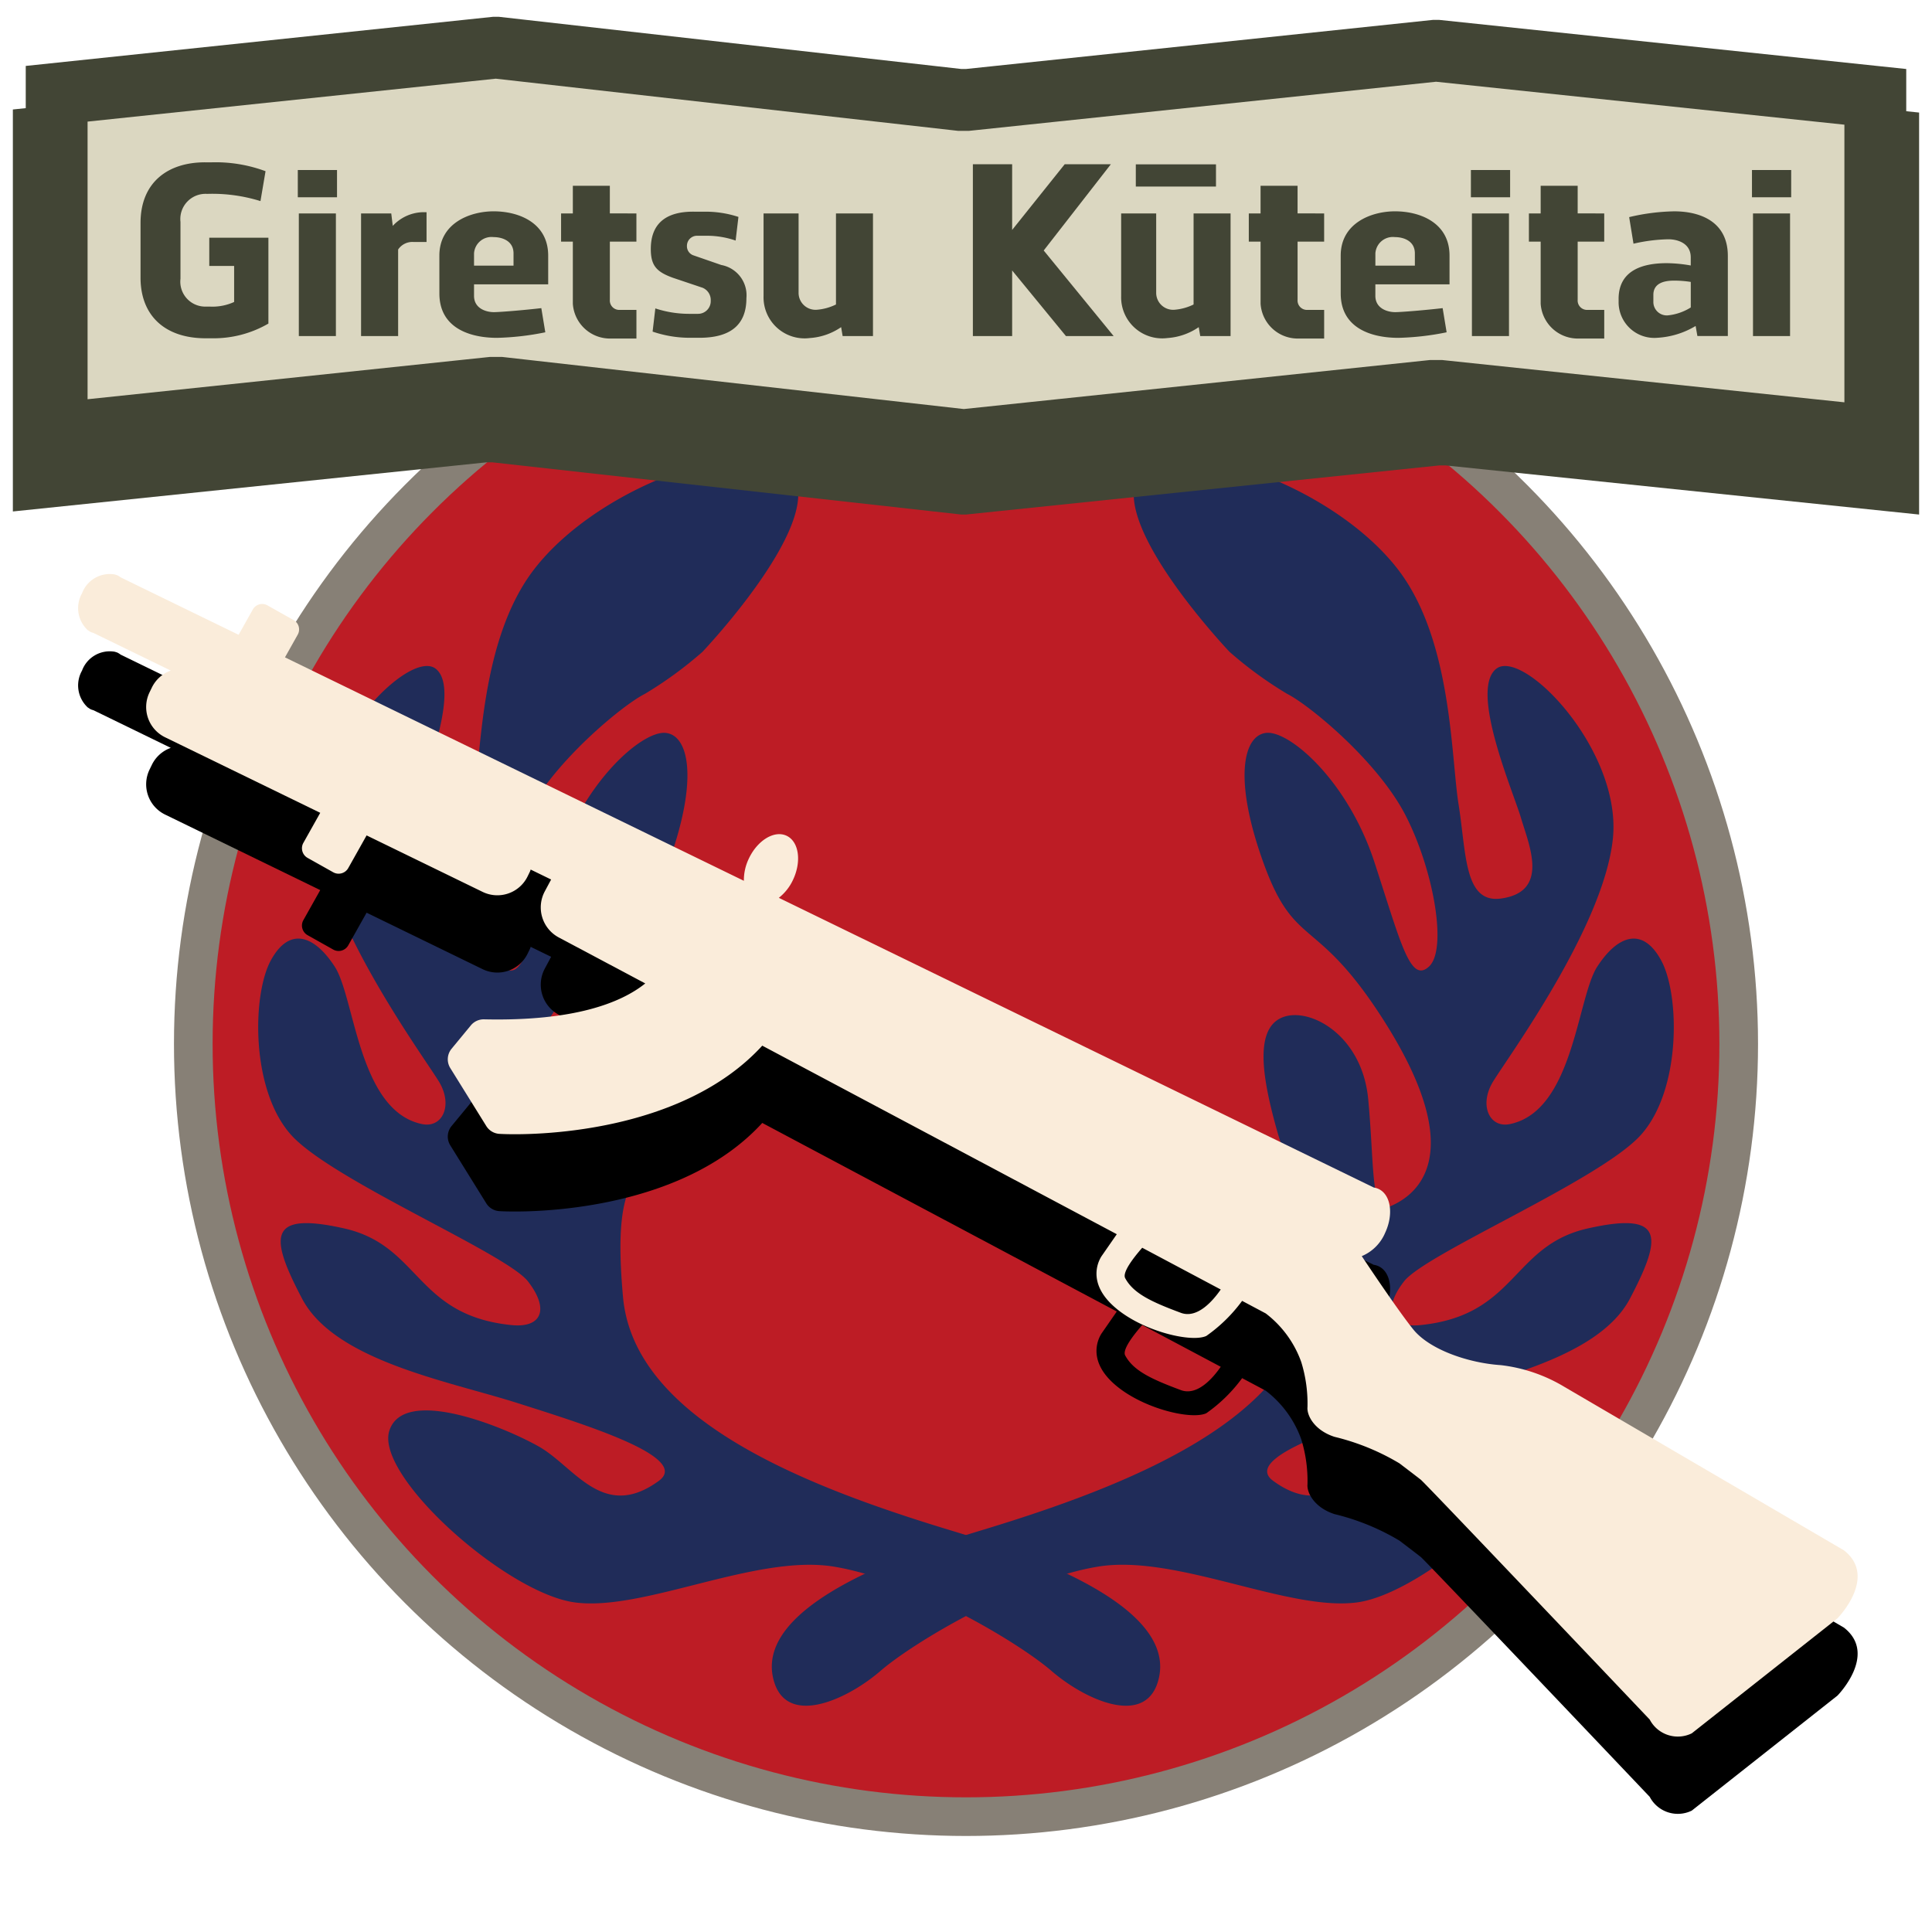 <svg id="Layer_2" data-name="Layer 2" xmlns="http://www.w3.org/2000/svg" width="150" height="150" viewBox="0 0 150 150">
  <defs>
    <style>
      .cls-1 {
        fill: #bd1c25;
        stroke: #878076;
        stroke-miterlimit: 10;
        stroke-width: 3px;
      }

      .cls-2 {
        fill: #202c59;
      }

      .cls-3 {
        fill: #424535;
      }

      .cls-4 {
        fill: #dbd7c1;
      }

      .cls-5 {
        fill: #faecda;
      }
    </style>
  </defs>
  <circle class="cls-1" cx="75" cy="81.052" r="59.993"/>
  <g>
    <path class="cls-2" d="M95.46,50.609S86.266,40.93,88.322,37.058s14.881.242,20.205,7.138c4.224,5.472,4.114,14.518,4.718,18.269s.411,7.689,3.288,7.297c3.815-.52,2.165-4.185,1.56-6.242s-4.001-9.887-1.945-11.581,9.8,6.291,9.074,13.187-8.227,17.059-9.316,18.874-.261,3.599,1.32,3.274c4.945-1.017,5.213-9.807,6.786-12.227s3.509-3.146,4.96-.484,1.573,10.042-1.573,13.55-16.696,9.195-18.39,11.373-1.057,3.631,1.28,3.393c7.474-.761,7.068-6.176,12.996-7.506s5.807.605,3.267,5.444-11.373,6.412-16.696,8.106-13.512,4.222-11.01,6.049c4.334,3.165,6.533-1.089,9.316-2.662s10.526-4.718,11.615-1.21-9.074,12.582-14.397,13.308-14.034-3.751-20.084-2.783-14.276,5.807-16.938,8.106-7.501,4.476-8.348.484,4.476-7.864,16.091-11.373,24.681-8.711,25.528-18.148-1.21-8.469-2.42-12.703-1.815-7.985.242-8.953,6.291,1.21,6.775,6.291.184,8.963,1.636,8.359,6.762-3.294-.547-14.65c-5.158-8.014-6.775-5.323-9.195-11.978s-1.573-10.042.242-10.163,6.291,3.751,8.348,10.042,2.783,9.437,4.234,8.106.363-7.501-1.815-11.736-7.501-8.59-9.195-9.437A30.554,30.554,0,0,1,95.46,50.609Z"/>
    <path class="cls-2" d="M54.54,50.609S63.734,40.93,61.678,37.058s-14.881.242-20.205,7.138c-4.224,5.472-4.114,14.518-4.718,18.269s-.411,7.689-3.288,7.297c-3.815-.52-2.165-4.185-1.56-6.242s4.001-9.887,1.945-11.581-9.8,6.291-9.074,13.187,8.227,17.059,9.316,18.874.261,3.599-1.32,3.274c-4.945-1.017-5.213-9.807-6.786-12.227s-3.509-3.146-4.96-.484-1.573,10.042,1.573,13.55,16.696,9.195,18.39,11.373,1.057,3.631-1.28,3.393c-7.474-.761-7.068-6.176-12.996-7.506s-5.807.605-3.267,5.444,11.373,6.412,16.696,8.106,13.512,4.222,11.01,6.049c-4.334,3.165-6.533-1.089-9.316-2.662s-10.526-4.718-11.615-1.21S39.295,123.684,44.619,124.41s14.034-3.751,20.084-2.783,14.276,5.807,16.938,8.106,7.501,4.476,8.348.484-4.476-7.864-16.091-11.373-24.681-8.711-25.528-18.148,1.21-8.469,2.42-12.703,1.815-7.985-.242-8.953-6.291,1.21-6.775,6.291-.184,8.963-1.636,8.359-6.762-3.294.547-14.65c5.158-8.014,6.775-5.323,9.195-11.978s1.573-10.042-.242-10.163-6.291,3.751-8.348,10.042-2.783,9.437-4.234,8.106-.363-7.501,1.815-11.736,7.501-8.59,9.195-9.437A30.554,30.554,0,0,0,54.54,50.609Z"/>
  </g>
  <polygon class="cls-3" points="74.993 39.949 111.766 36.134 112.226 36.134 148.999 39.949 148.999 8.739 112.226 4.924 111.766 4.924 74.993 8.739 74.639 8.739 38.233 4.686 37.772 4.686 0.999 8.5 0.999 39.71 37.772 35.896 38.233 35.896 74.639 39.949 74.993 39.949"/>
  <g>
    <polygon class="cls-4" points="74.778 34.167 38.864 30.114 38.149 30.114 4.399 33.663 4.399 7.28 38.401 3.705 38.595 3.705 74.509 7.758 75.119 7.758 111.396 3.943 111.598 3.943 145.6 7.519 145.6 33.901 111.85 30.353 111.144 30.353 74.867 34.167 74.778 34.167"/>
    <path class="cls-3" d="M38.492,6.109l35.614,4.019.268.03h.871l.25-.026,36.001-3.786,31.703,3.334V31.236l-30.974-3.257-.25-.026h-.957l-.25.026-35.937,3.779L39.267,27.744,38.999,27.714h-.976l-.25.026-30.974,3.257V9.441L38.492,6.109m.237-4.804h-.454L1.999,5.119V36.329l36.277-3.815H38.729l35.915,4.053h.349l36.277-3.815h.454L148,36.568V5.357L111.723,1.543h-.454L74.993,5.357H74.644L38.729,1.304Z"/>
  </g>
  <g>
    <path class="cls-3" d="M16.426,12.603a11.145,11.145,0,0,1,4.191.689l-.394,2.321a12.573,12.573,0,0,0-4.145-.56,1.958,1.958,0,0,0-2.066,2.175v4.411a1.937,1.937,0,0,0,1.996,2.165l.306.001a4.057,4.057,0,0,0,1.864-.36V20.648H16.248V18.456h4.591v6.666a8.463,8.463,0,0,1-4.372,1.142H15.916c-3.128-.02-5.005-1.77-5.005-4.712V17.312c0-3.146,2.111-4.711,5.005-4.71Z"/>
    <path class="cls-3" d="M23.121,15.317V13.199H26.166v2.118Zm.08,10.774V16.57H26.079V26.092Z"/>
    <path class="cls-3" d="M32.075,18.786a1.327,1.327,0,0,0-1.164.586V26.092H28.033V16.57H30.377l.117.969a3.285,3.285,0,0,1,2.269-1.062l.354-.003v2.312Z"/>
    <path class="cls-3" d="M34.112,19.846c0-2.528,2.378-3.439,4.216-3.439,1.976,0,4.233.904,4.233,3.439v2.229H36.804v.894c0,.984.94,1.266,1.54,1.266.46,0,2.418-.162,3.684-.312l.309,1.876a20.899,20.899,0,0,1-3.737.431c-2.147,0-4.486-.776-4.486-3.441Zm5.758-.171c0-1.003-.926-1.266-1.54-1.266a1.36,1.36,0,0,0-1.526,1.266v.95h3.066Z"/>
    <path class="cls-3" d="M49.411,16.57v2.19h-2.062v4.515a.729.729,0,0,0,.766.785h1.297v2.222H47.491a2.892,2.892,0,0,1-3.016-2.701V18.762H43.562V16.57h.913V14.424h2.873v2.146Z"/>
    <path class="cls-3" d="M54.614,16.436a8.228,8.228,0,0,1,2.718.405l-.218,1.836a6.835,6.835,0,0,0-2.182-.373h-.788a.783.783,0,0,0-.81.788.748.748,0,0,0,.469.721L56,20.574a2.391,2.391,0,0,1,1.951,2.581c0,2.165-1.357,3.07-3.642,3.07h-.735a8.907,8.907,0,0,1-2.906-.479l.212-1.801a8.384,8.384,0,0,0,2.604.421h.698a.984.984,0,0,0,.999-1.018,1.03,1.03,0,0,0-.631-1.006l-2.293-.771c-1.282-.46-1.729-.944-1.729-2.237,0-1.953,1.147-2.9,3.282-2.9Z"/>
    <path class="cls-3" d="M65.422,26.092l-.117-.693a4.85,4.85,0,0,1-2.43.846,3.187,3.187,0,0,1-3.593-3.26V16.57H62.002v6.155a1.316,1.316,0,0,0,1.432,1.323,4.069,4.069,0,0,0,1.471-.408V16.57h2.873V26.092Z"/>
    <path class="cls-3" d="M86.463,26.092h-3.704L78.583,20.999V26.092H75.534V12.75H78.583v5.102L82.665,12.75h3.583L81.033,19.448Z"/>
    <path class="cls-3" d="M93.186,26.092l-.117-.693a4.85,4.85,0,0,1-2.43.846,3.187,3.187,0,0,1-3.593-3.26V16.57h2.72v6.155a1.316,1.316,0,0,0,1.432,1.323,4.069,4.069,0,0,0,1.471-.408V16.57H95.541V26.092Zm-5.002-11.609v-1.721h6.224v1.721Z"/>
    <path class="cls-3" d="M102.806,16.57v2.19h-2.062v4.515a.729.729,0,0,0,.766.785h1.297v2.222h-1.92a2.892,2.892,0,0,1-3.016-2.701V18.762H96.957V16.57h.913V14.424h2.873v2.146Z"/>
    <path class="cls-3" d="M104.092,19.846c0-2.528,2.378-3.439,4.216-3.439,1.976,0,4.233.904,4.233,3.439v2.229H106.783v.894c0,.984.94,1.266,1.54,1.266.46,0,2.418-.162,3.684-.312l.309,1.876a20.899,20.899,0,0,1-3.737.431c-2.147,0-4.486-.776-4.486-3.441Zm5.758-.171c0-1.003-.926-1.266-1.54-1.266a1.36,1.36,0,0,0-1.526,1.266v.95h3.066Z"/>
    <path class="cls-3" d="M114.2,15.317V13.199h3.045v2.118Zm.08,10.774V16.57h2.878V26.092Z"/>
    <path class="cls-3" d="M124.552,16.57v2.19h-2.062v4.515a.729.729,0,0,0,.766.785h1.297v2.222h-1.92a2.892,2.892,0,0,1-3.016-2.701V18.762h-.913V16.57h.913V14.424h2.873v2.146Z"/>
    <path class="cls-3" d="M126.488,16.857a16.188,16.188,0,0,1,3.49-.449c2.053,0,4.171.813,4.171,3.462v6.22h-2.364l-.137-.781a6.468,6.468,0,0,1-2.967.916,2.772,2.772,0,0,1-3.012-2.822l-.001-.256c.038-2.247,2.009-2.715,3.738-2.715a11.179,11.179,0,0,1,1.863.18v-.631c-.001-1.124-1.064-1.403-1.728-1.403a12.962,12.962,0,0,0-2.717.343Zm4.783,5.031a8.331,8.331,0,0,0-1.296-.101c-.782,0-1.608.199-1.608,1.108v.511a1.044,1.044,0,0,0,1.105,1.081,4.112,4.112,0,0,0,1.799-.616Z"/>
    <path class="cls-3" d="M136.022,15.317V13.199h3.045v2.118Zm.08,10.774V16.57h2.878V26.092Z"/>
  </g>
  <path d="M143.163,126.368l-21.712-12.697a12.3,12.3,0,0,0-4.93-1.682c-2.51-.166-5.524-1.198-6.797-2.775-1.136-1.408-3.503-4.946-3.997-5.688a3.388,3.388,0,0,0,1.816-1.813c.67-1.435.441-2.959-.512-3.404a1.296,1.296,0,0,0-.369-.108L60.468,75.707a3.835,3.835,0,0,0,1.111-1.417c.67-1.435.441-2.959-.512-3.404-.952-.444-2.267.359-2.937,1.794a3.871,3.871,0,0,0-.376,1.705L22.125,57.037l.99-1.762a.832.832,0,0,0-.318-1.132l-2.035-1.143a.832.832,0,0,0-1.132.318l-1.104,1.967-9.164-4.462a1.492,1.492,0,0,0-.24-.152,1.495,1.495,0,0,0-.21-.067l-.015-.007-.001.002A2.294,2.294,0,0,0,6.367,52.069a2.329,2.329,0,0,0,.428,2.84l-.003.006.051.025a1.496,1.496,0,0,0,.22.139,1.476,1.476,0,0,0,.191.061l6.006,2.924a2.602,2.602,0,0,0-1.467,1.312l-.181.372a2.613,2.613,0,0,0,1.205,3.494l12.046,5.865L23.554,71.439a.858.858,0,0,0,.328,1.168l1.99,1.117a.858.858,0,0,0,1.167-.328l1.424-2.535L37.47,75.246a2.613,2.613,0,0,0,3.494-1.205l.181-.372c.025-.051.036-.104.057-.156l1.587.773-.491.917a2.644,2.644,0,0,0,1.089,3.583l6.71,3.568c-1.85,1.483-5.46,2.947-12.512,2.787a1.294,1.294,0,0,0-1.028.469l-1.496,1.814a1.29,1.29,0,0,0-.101,1.501l2.795,4.501a1.288,1.288,0,0,0,1.021.607c2.588.145,14.136.01,20.406-6.848l27.525,14.639-1.129,1.628s-1.376,1.751.7,3.788,6.159,3.043,7.378,2.484a11.966,11.966,0,0,0,2.782-2.725l1.832.974a8.211,8.211,0,0,1,2.757,3.769,10.913,10.913,0,0,1,.486,3.503c-.061.636.521,1.799,2.097,2.31a18.045,18.045,0,0,1,5.041,2.058s1.311.998,1.661,1.273,17.773,18.622,17.773,18.622a2.462,2.462,0,0,0,3.264,1.068l11.311-8.929S145.818,128.443,143.163,126.368Zm-51.482-18.441c-2.294-.854-3.682-1.503-4.321-2.689-.237-.439.608-1.546,1.322-2.363l6.096,3.242C94.154,107.017,92.949,108.399,91.681,107.927Z"/>
  <path class="cls-5" d="M143.163,120.368l-21.712-12.697a12.3,12.3,0,0,0-4.93-1.682c-2.51-.166-5.524-1.198-6.797-2.775-1.136-1.408-3.503-4.946-3.997-5.688a3.388,3.388,0,0,0,1.816-1.813c.67-1.435.441-2.959-.512-3.404a1.296,1.296,0,0,0-.369-.108L60.468,69.707a3.835,3.835,0,0,0,1.111-1.417c.67-1.435.441-2.959-.512-3.404-.952-.444-2.267.359-2.937,1.794a3.871,3.871,0,0,0-.376,1.705L22.125,51.037l.99-1.762a.832.832,0,0,0-.318-1.132l-2.035-1.143a.832.832,0,0,0-1.132.318l-1.104,1.967-9.164-4.462a1.492,1.492,0,0,0-.24-.152,1.495,1.495,0,0,0-.21-.067l-.015-.007-.001.002A2.294,2.294,0,0,0,6.367,46.069a2.329,2.329,0,0,0,.428,2.84l-.003.006.051.025a1.496,1.496,0,0,0,.22.139,1.476,1.476,0,0,0,.191.061l6.006,2.924a2.602,2.602,0,0,0-1.467,1.312l-.181.372a2.613,2.613,0,0,0,1.205,3.494l12.046,5.865L23.554,65.439a.858.858,0,0,0,.328,1.168l1.99,1.117a.858.858,0,0,0,1.167-.328l1.424-2.535L37.47,69.246a2.613,2.613,0,0,0,3.494-1.205l.181-.372c.025-.051.036-.104.057-.156l1.587.773-.491.917a2.644,2.644,0,0,0,1.089,3.583l6.71,3.568c-1.85,1.483-5.46,2.947-12.512,2.787a1.294,1.294,0,0,0-1.028.469l-1.496,1.814a1.29,1.29,0,0,0-.101,1.501l2.795,4.501a1.288,1.288,0,0,0,1.021.607c2.588.145,14.136.01,20.406-6.848l27.525,14.639-1.129,1.628s-1.376,1.751.7,3.788,6.159,3.043,7.378,2.484a11.966,11.966,0,0,0,2.782-2.725l1.832.974a8.211,8.211,0,0,1,2.757,3.769,10.913,10.913,0,0,1,.486,3.503c-.061.636.521,1.799,2.097,2.31a18.045,18.045,0,0,1,5.041,2.058s1.311.998,1.661,1.273,17.773,18.622,17.773,18.622a2.462,2.462,0,0,0,3.264,1.068l11.311-8.929S145.818,122.443,143.163,120.368Zm-51.482-18.441c-2.294-.854-3.682-1.503-4.321-2.689-.237-.439.608-1.546,1.322-2.363l6.096,3.242C94.154,101.017,92.949,102.399,91.681,101.927Z"/>
</svg>
